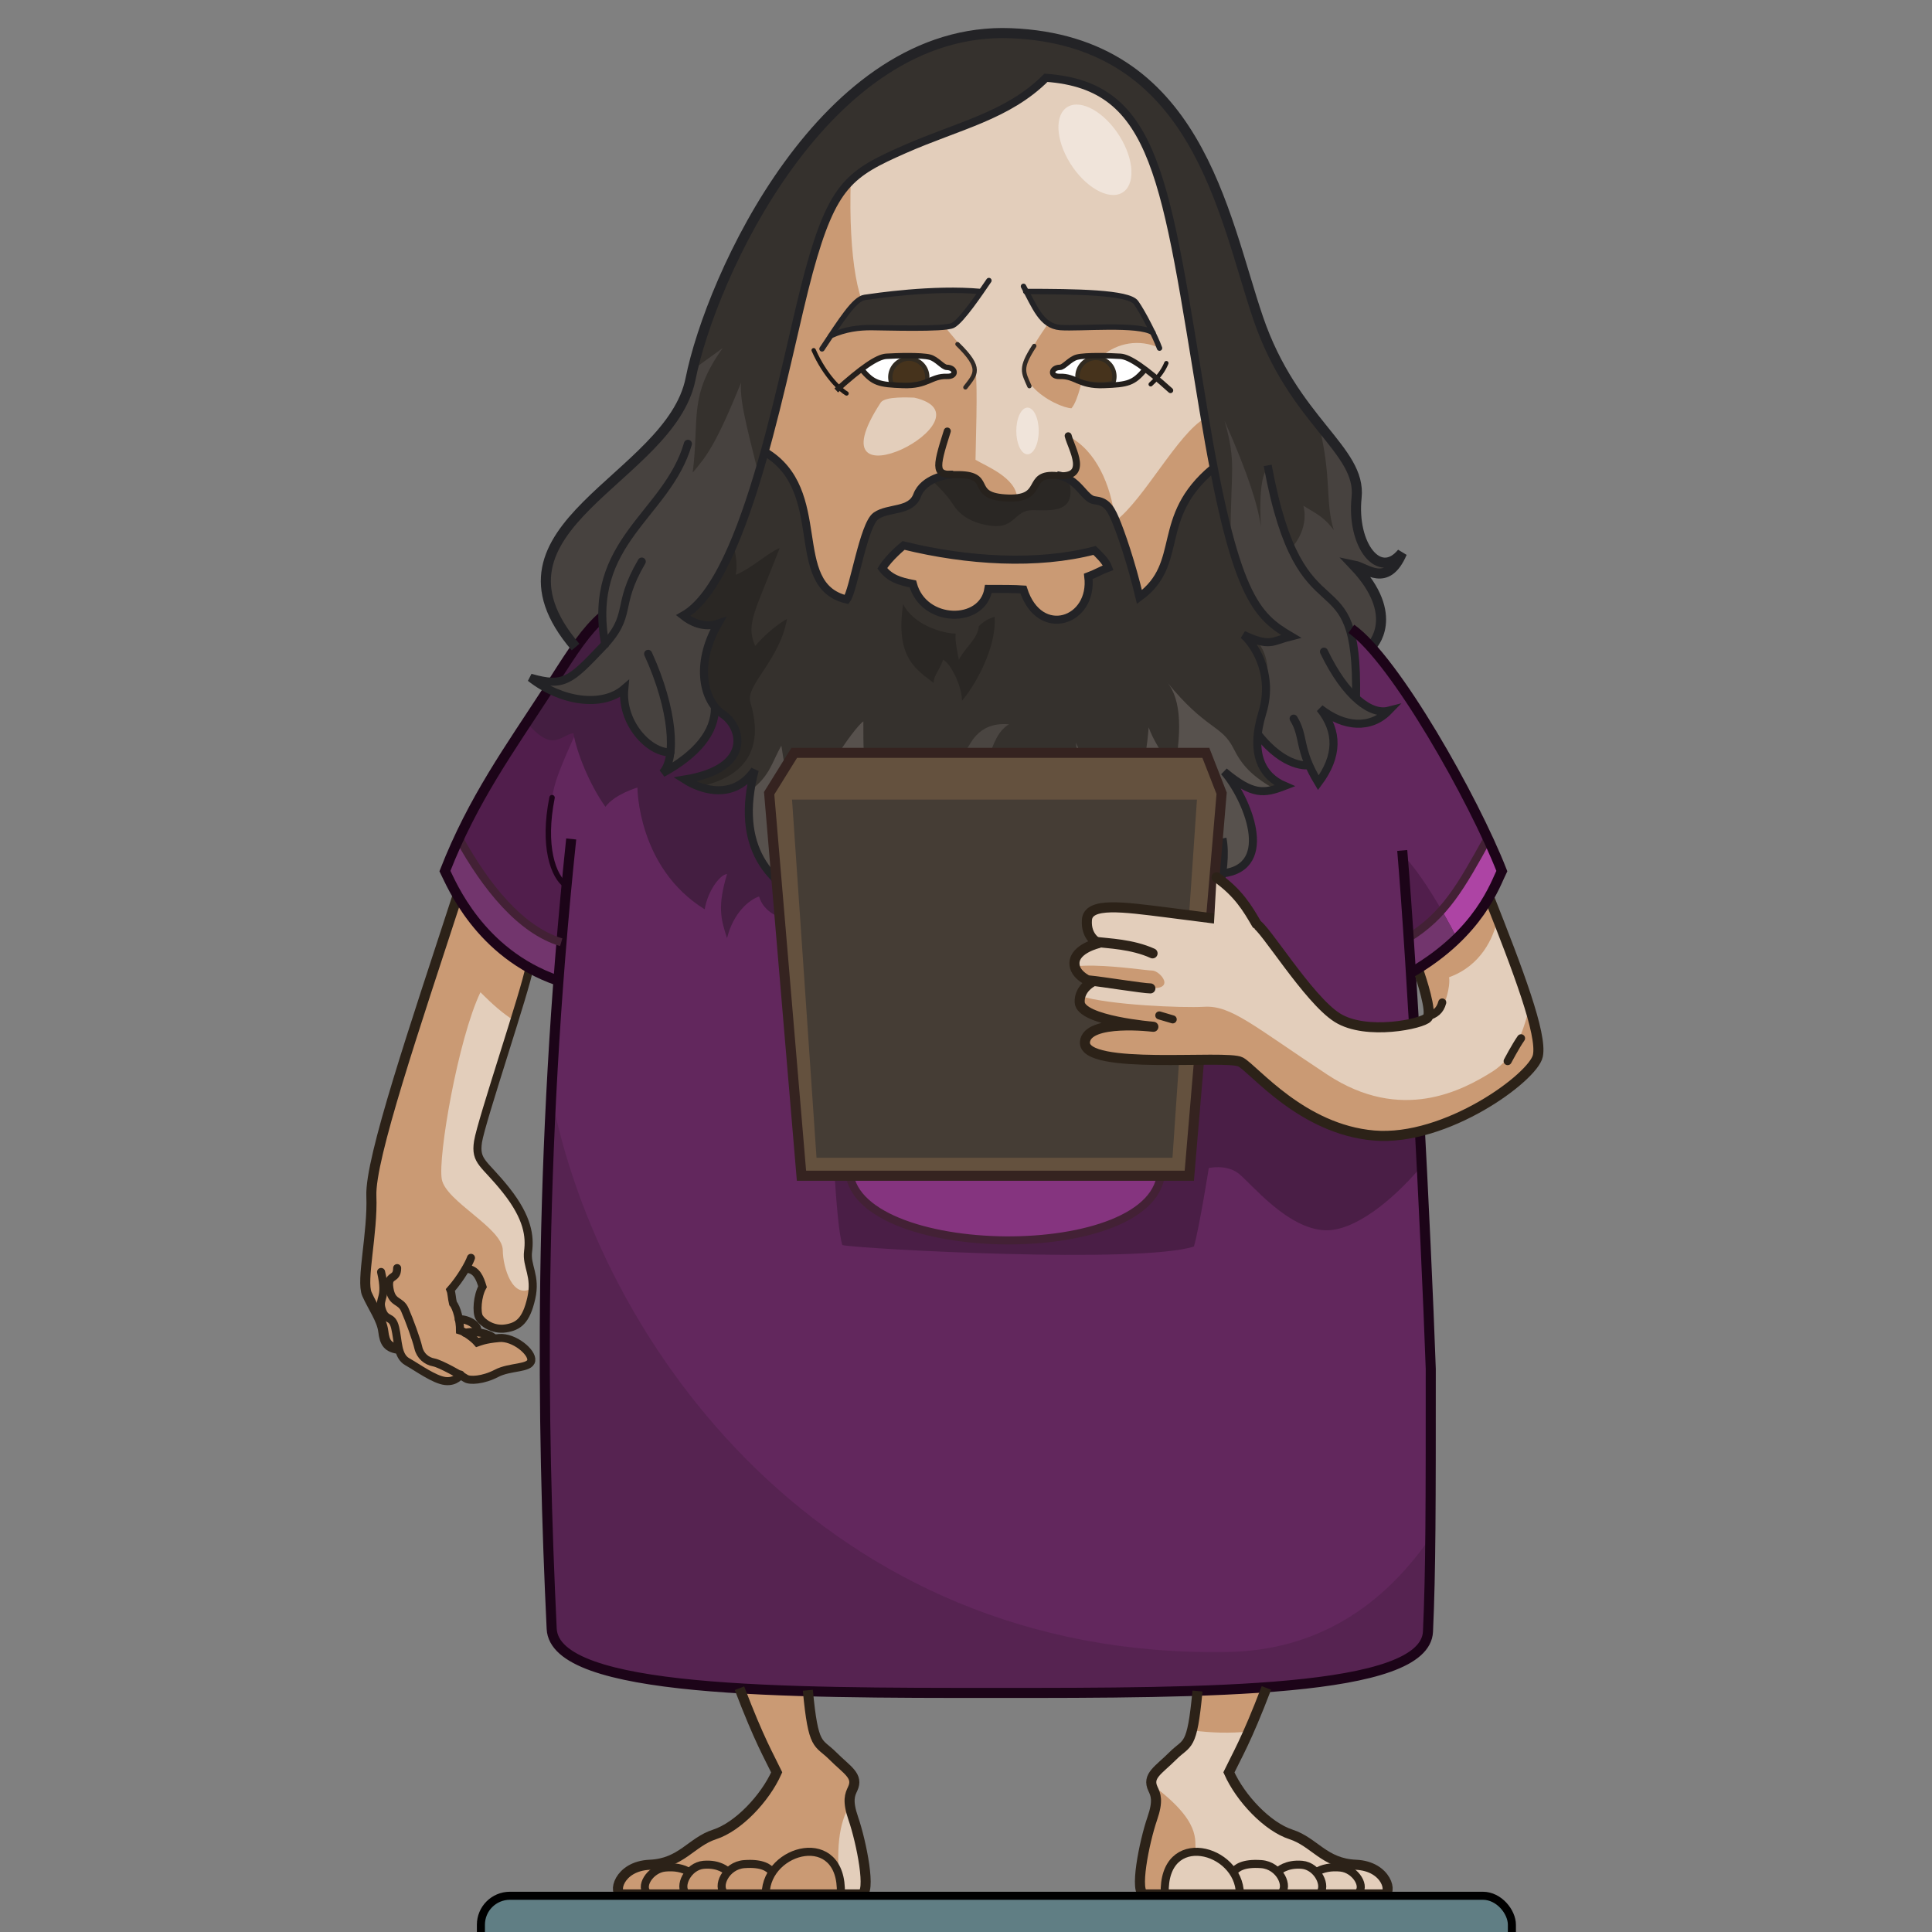 <?xml version="1.0" encoding="UTF-8" standalone="no"?>
<svg
   xmlns:dc="http://purl.org/dc/elements/1.1/"
   xmlns:cc="http://creativecommons.org/ns#"
   xmlns:rdf="http://www.w3.org/1999/02/22-rdf-syntax-ns#"
   xmlns:svg="http://www.w3.org/2000/svg"
   xmlns="http://www.w3.org/2000/svg"
   id="svg2"
   version="1.1"
   style="display:inline"
   viewBox="0 0 96 96"
   width="100%"
   height="100%">
  <rect x="0" y="0" width="96" height="96" fill="#808080" stroke="none"/>
  <defs
     id="defs4" />
  <path
     id="path3387"
     d="m 66.378,30.041 -35.891,0.015 -3.236,4.193 c 0.003,10e-4 0.007,10e-4 0.011,0.003 -0.007,0.011 -0.015,0.021 -0.022,0.034 l 0,-0.022 c -1.916,2.953 -3.732,5.439 -5.131,9.014 1.279,2.183 3.352,4.477 5.59,5.433 -0.417,6.247 -0.592,12.366 -0.589,18.376 7.26e-4,0.128 -8.47e-4,0.257 0,0.385 0.057,4.722 0.165,9.542 0.353,13.772 0.398,0.751 1.035,1.057 1.643,1.388 1.301,0.411 2.705,0.717 3.913,0.895 5.632,0.565 11.554,0.562 16.415,0.56 l 9.615,-0.09 0.011,0 c 1.627,-0.049 3.164,-0.13 4.56,-0.249 2.743,-0.355 4.498,-0.649 5.592,-1.024 0.002,-0.001 0.004,-0.002 0.007,-0.003 0.677,-0.224 1.156,-0.74 1.561,-1.141 0.001,-0.002 0.002,-0.005 0.003,-0.007 4.84e-4,-10e-4 -4.84e-4,-0.002 0,-0.003 0.194,-0.477 0.158,-0.965 0.172,-1.45 0.247,-6.416 0.013,-13.293 -0.338,-19.405 2e-6,-1.066 -0.559,-12.391 -0.559,-12.391 l 0.355,-0.204 c 1.854,-1.201 2.606,-1.902 3.558,-3.59 0.28,-0.497 0.446,-0.894 0.559,-1.141 -0.062,-0.238 -0.131,-0.475 -0.204,-0.71 -1.424,-3.183 -3.033,-6.348 -5.127,-9.15 -0.287,-0.373 -0.582,-0.743 -0.881,-1.115 -0.074,-0.09 -0.147,-0.182 -0.223,-0.272 8.47e-4,-0.001 0.002,-0.002 0.003,-0.003 -0.571,-0.704 -1.161,-1.407 -1.758,-2.109 z"
     style="fill:#62275d;stroke:none" />
  <path
     id="path3400"
     d="m 36.744,83.886 c 0.993,2.604 1.473,3.393 1.850,4.181 -0.582,1.302 -1.919,2.707 -3.084,3.084 -1.165,0.377 -1.645,1.439 -3.221,1.508 -1.576,0.068 -1.850,1.473 -1.370,1.473 0.479,0 11.311,0 11.859,0 0.548,0 0.023,-2.612 -0.377,-3.770 -0.308,-0.891 -0.169,-1.188 -0.034,-1.473 0.308,-0.651 -0.274,-0.925 -0.993,-1.645 -0.719,-0.719 -0.959,-0.342 -1.233,-3.256"
     style="fill:#e3cebb;stroke:none" />
  <path
     id="path3402"
     d="m 62.926,83.873 c -0.993,2.604 -1.486,3.406 -1.863,4.194 0.582,1.302 1.919,2.707 3.084,3.084 1.165,0.377 1.645,1.439 3.221,1.508 1.576,0.068 1.850,1.473 1.370,1.473 -0.479,0 -11.311,0 -11.859,0 -0.548,0 -0.023,-2.612 0.377,-3.770 0.308,-0.891 0.169,-1.188 0.034,-1.473 -0.308,-0.651 0.274,-0.925 0.993,-1.645 0.719,-0.719 0.946,-0.303 1.220,-3.217"
     style="fill:#e3cebb;stroke:none" />
  <path
     id="path4536"
     d="M 58.385 48.432 L 41.32 55.42 C 41.32 55.42 41.521 60.861 41.857 61.869 C 42.932 62.071 56.639 62.811 59.326 61.938 C 59.595 60.997 60.064 58.039 60.064 58.039 C 60.064 58.039 60.938 57.838 61.543 58.309 C 62.148 58.779 63.961 61.064 65.842 61.131 C 67.309 61.183 69.177 59.641 70.506 58.1 C 70.467 57.161 70.444 56.495 70.385 55.209 L 69.066 53.27 L 58.385 48.432 z "
     style="fill:#4a1e46;fill-rule:nonzero;stroke:none;stroke-width:1;stroke-linecap:butt;stroke-linejoin:miter;stroke-opacity:1;color:#000000;clip-rule:nonzero;display:inline;overflow:visible;visibility:visible;opacity:1;isolation:auto;mix-blend-mode:normal;color-interpolation:sRGB;color-interpolation-filters:linearRGB;solid-color:#000000;solid-opacity:1;fill-opacity:1;stroke-miterlimit:4;stroke-dasharray:none;stroke-dashoffset:0;filter-blend-mode:normal;filter-gaussianBlur-deviation:0;color-rendering:auto;image-rendering:auto;shape-rendering:auto;text-rendering:auto;enable-background:accumulate" />
  <path
     id="path3410"
     d="M 30.358,30.223 27.239,34.265 c -1.916,2.953 -3.732,5.439 -5.131,9.014 0.310,0.621 1.710,4.094 5.596,5.441 -0.044,0.666 -0.085,1.329 -0.124,1.992 l 0.060,0.037 0.393,-6.862 c -0.788,-1.025 -0.945,-3.388 -0.393,-5.123 0.552,-1.735 3.467,-7.494 3.467,-7.494 l -0.748,-1.047 z"
     style="fill:#511e4c;stroke:none" />
  <path
     id="path3375"
     d="m 38.265,30.052 -7.778,0.003 -3.248,4.208 c -0.363,0.559 -0.720,1.100 -1.073,1.637 1.306,1.511 1.638,0.662 2.325,0.525 0.159,0.954 0.795,2.549 1.591,3.664 0.477,-0.636 1.591,-0.956 1.591,-0.956 0,-10e-7 -3.5e-5,3.980 3.342,6.05 0.159,-0.954 0.793,-1.750 1.111,-1.750 -0.477,1.591 -0.318,2.224 0,3.180 0.318,-1.273 1.114,-1.909 1.591,-2.068 0.477,1.591 3.023,1.116 3.501,2.230 0.159,-0.636 0.480,-1.754 0.480,-1.754 1e-6,1e-6 -9.68e-4,0.973 0.487,1.905 0,-0.177 0,-1.387 0,-1.387 0.341,-1.833 1.548,-3.348 3.149,-4.439 L 38.265,30.052 Z"
     style="fill:#441e41;stroke:none" />
  <path
     id="path3409"
     d="m 42.191,45.540 c 0,0 0,7.836 0,12.505 0,4.669 15.511,4.884 15.511,0.053 0,-4.830 0,-13.257 0,-13.257 l 0.195,-0.012 c 0,-8.730 -14.379,-6.419 -15.707,0.710 z"
     style="fill:#85347f;stroke:none;fill-opacity:1" />
  <path
     id="path3335"
     d="m 49.805,1.640 c -9.019,0.022 -14.504,12.245 -15.491,17.182 -1.002,5.014 -10.853,7.311 -5.713,13.328 l 0.034,0 c 0.135,-0.250 0.478,-0.633 1.361,-1.489 0,0.381 0.191,0.994 -0.098,1.489 -1.657,1.819 -2.229,1.650 -3.543,1.523 1.502,1.186 3.558,1.500 4.666,0.552 -0.158,1.660 1.184,3.164 2.291,3.164 -0.051,0.273 -0.102,0.748 -0.102,0.748 0,10e-7 1.877,-0.602 2.431,-2.881 0.086,0.090 0.181,0.168 0.279,0.234 0.948,0.632 1.501,2.686 -1.898,3.240 0.869,0.553 2.450,1.029 3.478,-0.472 -1.027,3.874 0.792,5.773 3.006,6.643 0.474,-1.739 1.343,-1.898 1.739,-2.057 -0.632,1.660 -0.157,2.370 0.158,3.081 0.365,-0.940 0.971,-1.948 1.501,-2.616 -0.044,2.455 1.591,2.383 2.609,2.775 1.027,0.395 1.265,0.948 1.818,1.659 0.869,-0.474 1.739,-1.895 1.659,-3.081 0.158,1.660 0.158,2.846 1.107,3.478 0.948,-1.186 2.177,-2.381 3.006,-2.688 0.962,-0.356 1.804,-1.423 2.552,-2.378 -0.016,1.051 -0.174,2.172 -0.022,2.851 0.601,-0.601 1.543,-1.504 1.988,-2.631 l 0.294,-1.183 c 0.503,1.171 1.415,1.819 1.671,2.075 0.052,-0.235 0.102,-0.505 0.143,-0.790 l 0.011,0 c 2.688,-0.316 1.186,-3.794 0.079,-5.059 1.423,1.186 1.978,1.106 3.006,0.710 -0.905,-0.388 -1.493,-1.200 -1.331,-2.609 l 1.126,1.141 1.425,0.449 c 0.111,0.252 0.257,0.535 0.453,0.858 0.960,-1.289 1.002,-2.498 0.132,-3.626 l 0,-0.026 c 1.188,0.913 2.479,0.985 3.361,0.075 -2.146,0.216 -1.561,-1.767 -1.746,-3.206 -0.048,-0.393 -0.151,-0.906 -0.215,-1.346 -10e-7,1e-6 0.654,0.686 1.051,1.346 1.318,-1.179 -0.049,-2.969 -0.805,-4.008 0.626,0.125 1.629,1.127 2.382,-0.627 -1.128,1.378 -2.508,-0.374 -2.257,-2.756 C 67.660,22.335 64.276,20.956 62.521,15.816 60.766,10.676 59.512,2.024 50.235,1.648 50.090,1.642 49.947,1.640 49.804,1.640 Z"
     style="fill:#35312d;stroke:none" />
  <path
     id="path3331"
     d="m 49.684,20.441 -2.567,3.108 -0.827,0.307 c -10e-7,-10e-7 0.694,0.617 1.081,1.232 0.220,0.350 0.739,0.906 1.910,1.041 1.170,0.135 1.121,-0.781 2.021,-0.781 0.900,1e-6 2.343,0.223 1.758,-1.667 C 52.475,21.790 49.684,20.441 49.684,20.441 Z"
     style="fill:#2a2724;stroke:none" />
  <path
     id="path3330"
     d="m 51.972,3.867 c -1.897,1.897 -4.348,2.372 -7.036,3.558 -2.688,1.186 -3.559,1.738 -4.745,6.087 -0.562,2.060 -1.266,5.593 -2.196,8.935 3.295,1.929 1.075,6.630 4.079,7.343 0.341,-0.434 0.835,-3.724 1.455,-4.159 0.620,-0.434 1.739,-0.183 2.049,-1.020 0.310,-0.837 1.486,-1.055 1.765,-1.024 l -0.086,0.037 c 0,0 0.033,0.036 0.034,0.037 0.070,-0.049 0.139,-0.074 0.204,-0.075 1.934,-0.039 0.604,1.024 2.42,1.153 2.126,0.150 0.960,-1.255 2.597,-1.107 l 0.011,-0.015 c 1.054,0.124 1.336,1.178 1.864,1.240 0.527,0.061 0.741,0.278 1.020,0.930 0.279,0.651 0.806,2.173 1.21,3.879 2.295,-1.675 0.713,-3.939 3.660,-6.390 l -0.068,-0.230 0.079,0.098 C 60.132,22.317 59.967,21.408 59.799,20.391 57.901,8.926 57.507,4.262 51.972,3.867 Z"
     style="fill:#e3cebb;fill-rule:nonzero;stroke-width:3.5;marker:none" />
  <path
     id="path3343"
     d="m 53.110,21.688 c 0.582,1.280 0.313,1.883 0.049,2.151 0.566,0.348 0.827,0.969 1.228,1.017 0.519,0.061 0.736,0.274 1.009,0.903 -0.197,-1.639 -0.923,-3.364 -2.287,-4.072 z"
     style="fill:#ca9a74;stroke:none" />
  <path
     id="path3310"
     d="m 42.273,8.991 c -0.847,0.832 -1.416,2.075 -2.083,4.522 -0.562,2.060 -1.266,5.593 -2.196,8.935 3.295,1.929 1.075,6.630 4.079,7.343 0.341,-0.434 0.835,-3.724 1.455,-4.159 0.620,-0.434 1.739,-0.183 2.049,-1.020 0.310,-0.837 1.486,-1.055 1.765,-1.024 l -0.086,0.037 c 0,0 0.033,0.036 0.034,0.037 0.070,-0.049 0.139,-0.074 0.204,-0.075 1.934,-0.039 0.604,1.024 2.42,1.153 0.250,0.017 0.454,0.012 0.623,-0.007 -0.048,-0.996 -1.544,-1.574 -2.064,-1.886 0,-0.487 0.121,-3.776 0,-4.386 -0.121,-0.609 -0.489,-0.975 -1.709,-2.438 -1.219,-1.462 -2.070,-0.366 -3.289,-0.366 -0.829,0 -1.319,-2.940 -1.202,-6.662 z m 3.154,10.767 c 4.194,0.954 -5.313,5.824 -1.662,0.241 0.224,-0.317 1.412,-0.246 1.662,-0.241 z"
     style="fill:#ca9a74;stroke:none" />
  <path
     id="path3351"
     d="m 41.461,16.492 c 0.677,-1.076 0.956,-1.555 1.834,-1.714 0.877,-0.159 4.745,-0.358 5.303,-0.199 -0.398,0.757 -0.917,1.355 -1.196,1.595 -2.312,0.199 -5.263,-0.079 -5.941,0.318 z"
     style="fill:#35312d;fill-rule:nonzero;stroke-width:4;marker:none" />
  <path
     id="path3341"
     d="m 55.152,15.506 c -0.735,0.021 -1.732,0.218 -3.123,0.650 -0.761,1.094 -1.107,1.700 -1.039,2.412 l -0.064,0.060 c 0.032,0.075 0.067,0.148 0.109,0.219 0.023,0.101 0.052,0.204 0.090,0.313 0.057,0.017 0.112,0.028 0.166,0.034 0.618,0.702 1.627,1.092 1.951,1.092 0.352,-0.402 0.605,-1.762 0.605,-1.762 l -0.816,-0.544 c 0.442,-0.249 1.011,-0.415 1.765,-0.321 0.721,-0.601 1.802,-0.844 2.824,-0.363 -0.496,-1.033 -0.850,-1.838 -2.469,-1.792 z"
     style="fill:#ca9a74;stroke:none" />
  <path
     id="path3353"
     d="m 51.031,14.498 c 1.116,1.754 1.116,1.794 2.432,1.754 1.315,-0.039 3.429,0 3.788,0.199 -0.438,-0.797 -0.757,-1.634 -1.355,-1.754 -0.598,-0.119 -4.545,-0.199 -4.864,-0.199 z"
     style="fill:#35312d;fill-rule:nonzero;stroke-width:4;marker:none" />
  <path
     id="path3378"
     d="m 42.851,18.362 c 0.672,0.789 1.519,0.935 2.425,0.789 0.906,-0.146 1.402,-0.467 1.841,-0.467 0.438,0 0.321,-0.379 -0.116,-0.409 -0.438,-0.029 -0.058,-0.613 -2.016,-0.555 -1.958,0.058 -1.139,0.058 -2.133,0.642 z"
     style="fill:#ffffff;stroke:none" />
  <path
     id="path3381"
     d="m 56.880,18.303 c -0.876,0.993 -1.285,0.876 -2.309,0.847 -1.022,-0.029 -1.256,-0.467 -1.899,-0.467 -0.642,0 -0.292,-0.350 0.029,-0.379 0.321,-0.029 0.409,-0.613 1.227,-0.584 0.818,0.029 1.928,-0.263 2.952,0.584 z"
     style="fill:#ffffff;stroke:none" />
  <path
     id="path3404"
     d="m 22.119,43.253 c -0.003,0.009 -0.007,0.017 -0.011,0.026 0.093,0.186 0.289,0.633 0.616,1.198 -1.386,4.982 -3.608,9.789 -4.272,14.951 0.073,1.846 -0.514,4.209 -0.219,4.874 0.295,0.664 0.739,1.254 0.812,1.845 0.072,0.579 0.215,0.803 0.778,0.881 0.069,0.275 0.182,0.505 0.419,0.639 0.510,0.287 1.340,0.892 1.883,0.956 0.489,0.057 0.709,-0.235 0.748,-0.294 0.126,0.073 0.225,0.135 0.272,0.166 0.191,0.127 0.861,0.097 1.531,-0.253 0.669,-0.350 1.656,-0.224 1.720,-0.639 0.063,-0.414 -0.862,-1.179 -1.595,-1.115 -0.088,0.007 -0.170,0.017 -0.245,0.026 -0.209,-0.202 -0.492,-0.257 -0.771,-0.306 l -0.060,-0.052 c 0.032,-0.372 -0.591,-0.629 -0.888,-0.597 l -0.037,-0.015 c -0.063,-0.328 -0.170,-0.637 -0.291,-0.778 -0.063,-0.255 -0.064,-0.509 -0.128,-0.669 0.298,-0.335 0.560,-0.723 0.748,-1.047 0.016,-0.001 0.031,-0.001 0.049,-0.003 0.510,0.031 0.670,0.477 0.797,0.892 -0.255,0.446 -0.318,1.276 -0.158,1.531 0.159,0.255 0.670,0.636 1.308,0.540 0.637,-0.095 1.019,-0.380 1.274,-1.497 0.255,-1.116 -0.254,-1.595 -0.158,-2.329 0.095,-0.733 -7.26e-4,-1.657 -1.085,-3.028 -1.084,-1.371 -1.562,-1.402 -1.402,-2.423 0.154,-0.985 2.232,-7.166 2.518,-8.507 -1.809,-1.168 -2.713,-2.304 -4.151,-4.968 z"
     style="fill:#e3cebb;stroke:none" />
  <path
     id="path3373"
     d="m 45.340,41.101 c -1.600,1.090 -2.808,2.605 -3.149,4.439 0,0 0,1.209 0,1.387 0.301,0.574 0.790,1.136 1.580,1.440 1.114,-1.114 2.229,-2.229 2.866,-1.115 0.318,-0.159 1.111,-2.389 1.111,-2.389 L 45.340,41.101 Z"
     style="fill:#72356d;stroke:none" />
  <path
     id="path2523"
     d="m 57.980,33.879 c 0.754,0.905 0.755,2.565 0.302,4.828 0,-0.754 -0.753,-1.356 -1.206,-2.563 -0.150,1.960 -0.604,3.769 -1.811,5.127 0.150,-0.905 -0.604,-1.659 -1.811,-4.374 0.301,1.357 -0.302,3.924 -1.811,6.639 -0.150,-1.659 -0.451,-2.264 -1.054,-3.622 -0.301,1.659 -0.906,2.563 -1.811,3.921 0,-0.754 -0.449,-1.807 -1.656,-1.958 -1.206,-0.150 -2.415,-2.716 -2.264,-4.677 -0.754,-0.150 -1.207,0.605 -1.811,0.907 -0.150,-0.603 -0.147,-0.907 -0.147,-2.264 -0.452,0.301 -2.718,3.471 -2.567,4.979 -0.603,-0.150 -1.056,-0.756 -1.508,-3.773 -0.459,0.803 -0.569,1.520 -1.527,2.215 -0.485,3.207 1.199,4.850 3.214,5.641 0.474,-1.739 1.343,-1.898 1.739,-2.057 -0.632,1.660 -0.157,2.370 0.158,3.081 0.365,-0.940 0.971,-1.948 1.501,-2.616 -0.044,2.455 1.591,2.383 2.609,2.775 1.027,0.395 1.265,0.948 1.818,1.659 0.869,-0.474 1.739,-1.895 1.659,-3.081 0.158,1.660 0.158,2.846 1.107,3.478 0.948,-1.186 2.177,-2.381 3.006,-2.688 0.962,-0.356 1.804,-1.423 2.552,-2.378 -0.016,1.051 -0.174,2.172 -0.022,2.851 0.601,-0.601 1.543,-1.504 1.988,-2.631 l 0.294,-1.183 c 0.503,1.171 1.415,1.819 1.671,2.075 0.052,-0.235 0.102,-0.505 0.143,-0.790 l 0.011,0 c 2.688,-0.316 1.186,-3.794 0.079,-5.059 1.183,0.986 1.767,1.095 2.522,0.877 -1.171,-0.673 -1.645,-1.211 -2.049,-2.019 -0.603,-1.206 -1.358,-0.906 -3.319,-3.319 z"
     style="fill:#57514d;stroke:none" />
  <path
     id="path3298"
     d="m 48.024,37.199 c -0.452,0.905 -0.603,1.055 0.301,2.413 0.754,-0.905 0.754,-3.016 1.810,-3.620 -1.659,-0.150 -1.960,1.206 -2.111,1.206 z"
     style="fill:#4a4541;stroke:none" />
  <path
     id="path3300"
     d="m 60.847,20.909 c 0.603,2.111 0.302,2.413 0.302,5.732 1.055,4.374 2.866,4.824 2.866,4.824 0,0 -0.906,0.603 -1.811,0.151 1.508,1.206 0.452,3.772 0.151,4.828 -0.048,0.168 0.003,0.376 0.124,0.605 -0.009,-0.189 -0.002,-0.390 0.022,-0.608 l 1.126,1.141 1.425,0.449 c 0.111,0.252 0.257,0.535 0.453,0.858 0.960,-1.289 1.002,-2.498 0.132,-3.626 l 0,-0.026 c 1.188,0.913 2.479,0.985 3.361,0.075 -2.146,0.216 -1.561,-1.767 -1.746,-3.206 -0.048,-0.393 -0.151,-0.517 -0.215,-0.956 -10e-7,10e-7 0.654,0.297 1.051,0.956 1.318,-1.179 -0.049,-2.969 -0.805,-4.008 0.626,0.125 1.629,1.127 2.382,-0.627 -1.128,1.378 -2.508,-0.374 -2.257,-2.756 0.132,-1.261 -0.758,-2.245 -1.883,-3.652 0.673,2.713 0.304,3.831 0.748,5.274 -0.452,-0.603 -0.754,-0.753 -1.508,-1.206 0.301,1.206 -0.601,2.109 -0.601,2.109 l -1.21,-3.921 c 0,0 -0.449,0.301 -0.298,2.866 C 62.507,25.132 62.053,23.625 60.847,20.909 Z"
     style="fill:#47423f;stroke:none" />
  <path
     id="path3305"
     d="m 35.909,17.298 c -0.495,0.353 -0.997,0.716 -1.497,1.081 -0.035,0.152 -0.070,0.301 -0.098,0.442 -1.002,5.014 -10.853,7.311 -5.713,13.328 l 0.034,0 c 0.135,-0.250 0.478,-0.633 1.361,-1.489 0,0.381 0.191,0.994 -0.098,1.489 -1.657,1.819 -2.229,1.650 -3.543,1.523 1.502,1.186 3.558,1.500 4.666,0.552 -0.158,1.660 1.184,3.164 2.291,3.164 -0.051,0.273 -0.102,0.748 -0.102,0.748 0,10e-7 1.646,-0.573 2.353,-2.865 -0.599,-1.327 -0.737,-2.083 -0.057,-4.236 -1.150,0.043 -1.656,-0.463 -1.656,-0.463 0,10e-7 1.945,-0.229 3.890,-6.753 -0.343,-1.602 -1.029,-3.775 -0.915,-4.805 -1.258,3.089 -1.718,3.664 -2.404,4.465 0.343,-2.746 -0.226,-3.778 1.489,-6.182 z"
     style="fill:#47423f;stroke:none" />
  <path
     id="path3318"
     d="m 38.745,27.232 c -0.607,0.243 -1.338,0.970 -2.189,1.334 0.084,-0.381 0.034,-0.836 -0.064,-1.319 -1.450,3.186 -2.643,3.327 -2.643,3.327 0,0 0.506,0.508 1.656,0.465 -0.594,1.883 -0.566,2.695 -0.147,3.758 L 35.622,35.324 c 0.005,-0.021 0.013,-0.042 0.018,-0.064 0.086,0.090 0.181,0.168 0.279,0.234 0.948,0.632 1.501,2.686 -1.898,3.240 0.204,0.130 0.451,0.254 0.718,0.351 3.572,-0.729 2.751,-3.473 2.544,-4.197 -0.243,-0.850 1.457,-2.066 1.822,-4.132 0,0 -0.729,0.366 -1.580,1.338 -0.486,-1.094 0.001,-1.701 1.217,-4.862 z"
     style="fill:#2a2724;stroke:none" />
  <path
     id="path3334"
     d="m 44.878,30.020 c 0.522,1.044 1.984,1.462 2.611,1.462 -0.052,0.365 0.104,0.992 0.156,1.305 0.313,-0.626 0.940,-1.044 0.992,-1.671 0.261,-0.261 0.470,-0.365 0.783,-0.470 0.104,1.253 -0.679,3.029 -1.619,4.178 0,-0.783 -0.626,-1.932 -0.940,-2.037 -0.208,0.574 -0.470,0.783 -0.470,1.149 -0.783,-0.626 -1.932,-1.201 -1.514,-3.917 z"
     style="fill:#2a2724;stroke:none" />
  <ellipse
     transform="matrix(0.945,-0.326,0.483,0.875,0,0)"
     id="path3359"
     style="fill:#f0e4da;fill-rule:nonzero;stroke-width:3;marker:none"
     cx="44.712"
     cy="25.164"
     rx="1.428"
     ry="2.512" />
  <ellipse
     id="path3361"
     style="fill:#f0e4da;fill-rule:nonzero;stroke-width:3;marker:none"
     cx="51.056"
     cy="21.414"
     rx="0.557"
     ry="1.160" />
  <path
     id="path3363"
     d="m 59.867,20.785 c -1.347,0.772 -3.007,4.001 -4.420,5.089 0.286,0.689 0.784,2.152 1.172,3.792 2.295,-1.675 0.713,-3.939 3.660,-6.390 l -0.068,-0.230 0.079,0.098 c -0.137,-0.714 -0.278,-1.505 -0.423,-2.359 z"
     style="fill:#ca9a74;stroke:none" />
  <path
     id="path3388"
     d="m 27.390,54.389 c -0.406,9.091 -0.333,17.918 0.022,26.544 0.152,3.197 11.509,3.187 22.048,3.187 10.539,10e-7 21.357,0.003 21.496,-3.047 0.041,-0.925 0.070,-2.612 0.090,-4.639 -2.363,3.408 -5.631,5.570 -10.031,5.652 C 40.975,82.460 29.734,66.683 27.390,54.389 Z"
     style="fill:#562351;stroke:none" />
  <path
     id="path3396"
     d="m 22.784,41.673 -0.709,1.637 c 0,0 1.228,2.620 2.811,3.794 1.583,1.173 2.838,1.610 2.838,1.610 l 0.163,-1.938 c 0,0 -1.364,-0.191 -3.057,-2.156 -1.692,-1.965 -2.019,-2.975 -2.047,-2.948 z"
     style="fill:#72356d;stroke:none" />
  <path
     id="path3417"
     d="m 22.119,43.253 c -0.003,0.009 -0.007,0.017 -0.011,0.026 0.093,0.186 0.289,0.633 0.616,1.198 -1.386,4.982 -3.608,9.789 -4.272,14.951 0.073,1.846 -0.514,4.209 -0.219,4.874 0.295,0.664 0.739,1.254 0.812,1.845 0.072,0.579 0.215,0.803 0.778,0.881 0.069,0.275 0.182,0.505 0.419,0.639 0.510,0.287 1.340,0.892 1.883,0.956 0.489,0.057 0.709,-0.235 0.748,-0.294 0.126,0.073 0.225,0.135 0.272,0.166 0.191,0.127 0.861,0.097 1.531,-0.253 0.669,-0.350 1.656,-0.224 1.720,-0.639 0.063,-0.414 -0.862,-1.179 -1.595,-1.115 -0.088,0.007 -0.170,0.017 -0.245,0.026 -0.209,-0.202 -0.492,-0.257 -0.771,-0.306 l -0.060,-0.052 c 0.032,-0.372 -0.591,-0.629 -0.888,-0.597 l -0.037,-0.015 c -0.063,-0.328 -0.170,-0.637 -0.291,-0.778 -0.063,-0.255 -0.064,-0.509 -0.128,-0.669 0.298,-0.335 0.560,-0.723 0.748,-1.047 0.016,-0.001 0.031,-0.001 0.049,-0.003 0.510,0.031 0.670,0.477 0.797,0.892 -0.255,0.446 -0.318,1.276 -0.158,1.531 0.159,0.255 0.670,0.636 1.308,0.540 0.637,-0.095 1.019,-0.380 1.274,-1.497 0.044,-0.195 0.066,-0.371 0.071,-0.533 -0.991,0.670 -1.486,-1.028 -1.486,-1.849 0,-1.110 -2.830,-2.424 -3.032,-3.535 -0.201,-1.110 0.809,-6.967 1.920,-9.290 0.616,0.616 1.117,1.056 1.678,1.410 0.340,-1.103 0.626,-2.059 0.718,-2.491 -1.809,-1.168 -2.713,-2.304 -4.151,-4.968 z"
     style="fill:#ca9a74;stroke:none" />
  <path
     id="path3431"
     d="m 36.745,83.886 c 0.993,2.604 1.471,3.393 1.849,4.182 -0.582,1.302 -1.916,2.708 -3.081,3.085 -1.165,0.376 -1.648,1.440 -3.225,1.508 -1.576,0.068 -1.848,1.470 -1.368,1.470 0.439,10e-7 8.905,0 10.859,0 -0.281,-2.231 -0.083,-3.589 0.453,-4.424 -0.056,-0.410 0.037,-0.620 0.132,-0.820 0.308,-0.651 -0.270,-0.925 -0.990,-1.644 -0.719,-0.719 -0.962,-0.342 -1.236,-3.255 l -3.391,-0.102 z"
     style="fill:#ca9a74;stroke:none" />
  <path
     id="path3436"
     d="m 62.926,83.875 -3.418,0.151 c -0.090,0.961 -0.176,1.558 -0.276,1.954 0.957,0.130 1.898,0.150 2.809,0.060 0.244,-0.550 0.530,-1.239 0.884,-2.166 z"
     style="fill:#ca9a74;stroke:none" />
  <path
     id="path3438"
     d="m 57.217,88.669 c 0.012,0.069 0.038,0.140 0.075,0.219 0.135,0.285 0.274,0.583 -0.034,1.474 -0.400,1.157 -0.926,3.769 -0.378,3.769 0.049,0 0.868,0 1.070,0 0.072,-1.201 0.389,-1.990 1.467,-2.170 -0.082,-0.491 0.339,-1.425 -2.200,-3.293 z"
     style="fill:#ca9a74;stroke:none" />
  <path
     id="path3484"
     d="m 70.069,48.298 c 3.548,-2.178 4.019,-3.750 4.558,-5.075 -0.359,-0.628 -0.583,-1.280 -0.696,-1.504 -2.043,3.503 -2.605,4.244 -3.974,4.873 0.089,0.696 0.157,1.706 0.112,1.706 z"
     style="fill:#ad44a4;stroke:none" />
  <path
     id="path3488"
     d="m 69.551,42.326 c 0.451,1.436 0.491,6.734 0.491,6.734 0,0 0.049,-0.010 0.086,-0.018 -0.003,-0.077 -0.034,-0.699 -0.034,-0.699 l 0.355,-0.204 c 0,0 0.203,0.669 0.234,0.771 0.917,-0.230 2.477,-0.692 2.272,-1.160 -0.287,-0.656 -2.051,-4.190 -3.406,-5.422 z"
     style="fill:#511e4c;stroke:none" />
  <path
     id="path3486"
     d="m 71.661,45.268 c -0.547,0.669 -1.021,1.006 -1.682,1.312 0.003,0.099 0.007,0.194 0.011,0.291 0.072,0.659 0.118,1.425 0.079,1.425 0.992,-0.609 1.741,-1.171 2.321,-1.694 -0.208,-0.401 -0.452,-0.854 -0.729,-1.334 z"
     style="fill:#72356d;stroke:none" />
  <path
     id="path3559"
     d="m 73.908,41.684 c -1.315,2.378 -2.119,3.816 -3.940,4.932"
     style="fill:none;stroke:#432135;stroke-width:0.4;stroke-linecap:butt;marker:none" />
  <path
     style="display:inline;fill:none;stroke:#1c0418;stroke-width:0.5;stroke-linecap:butt;marker:none"
     d="m 28.383,41.688 c -1.663,15.808 -1.448,29.239 -0.97,39.244 0.152,3.197 11.509,3.189 22.049,3.189 10.539,0 21.355,0 21.494,-3.05 0.138,-3.05 0.138,-6.249 0.138,-13.044 -0.244,-6.935 -0.934,-20.111 -1.417,-25.768"
     id="path3555" />
  <path
     id="path2526"
     d="m 42.191,45.540 c 0,0 0,7.836 0,12.505 0,4.669 15.511,4.884 15.511,0.053 0,-4.830 0,-13.257 0,-13.257"
     style="fill:none;stroke:#432135;stroke-width:0.4;stroke-linecap:butt;stroke-opacity:1" />
  <path
     id="path2522"
     d="m 22.826,41.684 c 1.315,2.378 3.036,4.528 5.060,5.136"
     style="fill:none;stroke:#432135;stroke-width:0.4;stroke-linecap:butt;marker:none" />
  <path
     id="path2528"
     d="m 36.744,83.886 c 0.993,2.604 1.473,3.393 1.850,4.181 -0.582,1.302 -1.919,2.707 -3.084,3.084 -1.165,0.377 -1.645,1.439 -3.221,1.508 -1.576,0.068 -1.850,1.473 -1.370,1.473 0.479,0 11.311,0 11.859,0 0.548,0 0.023,-2.612 -0.377,-3.770 -0.308,-0.891 -0.169,-1.188 -0.034,-1.473 0.308,-0.651 -0.274,-0.925 -0.993,-1.645 -0.719,-0.719 -0.959,-0.342 -1.233,-3.256"
     style="fill:none;stroke:#2c2218;stroke-width:0.5;stroke-linecap:butt;stroke-opacity:1" />
  <path
     id="path2538"
     d="m 62.926,83.873 c -0.993,2.604 -1.486,3.406 -1.863,4.194 0.582,1.302 1.919,2.707 3.084,3.084 1.165,0.377 1.645,1.439 3.221,1.508 1.576,0.068 1.850,1.473 1.370,1.473 -0.479,0 -11.311,0 -11.859,0 -0.548,0 -0.023,-2.612 0.377,-3.770 0.308,-0.891 0.169,-1.188 0.034,-1.473 -0.308,-0.651 0.274,-0.925 0.993,-1.645 0.719,-0.719 0.946,-0.303 1.220,-3.217"
     style="fill:none;stroke:#2c2218;stroke-width:0.5;stroke-linecap:butt;stroke-opacity:1" />
  <path
     id="path2548"
     d="m 22.736,44.508 c -2.141,6.573 -4.357,13.072 -4.283,14.919 0.073,1.846 -0.516,4.209 -0.221,4.874 0.295,0.664 0.738,1.255 0.812,1.846 0.073,0.590 0.221,0.812 0.812,0.886"
     style="fill:none;stroke:#2c2218;stroke-width:0.5;stroke-linecap:butt;marker:none" />
  <path
     id="path2554"
     d="m 23.179,63.043 c 0.510,0.031 0.669,0.478 0.797,0.893 -0.255,0.446 -0.318,1.275 -0.159,1.531 0.159,0.255 0.669,0.637 1.307,0.542 0.637,-0.095 1.020,-0.382 1.275,-1.499 0.255,-1.116 -0.255,-1.594 -0.159,-2.328 0.095,-0.733 0,-1.658 -1.084,-3.030 -1.084,-1.371 -1.562,-1.403 -1.403,-2.424 0.159,-1.020 2.392,-7.623 2.551,-8.644"
     style="fill:none;stroke:#2c2218;stroke-width:0.4;stroke-linecap:butt;marker:none" />
  <path
     id="path2530"
     d="m 38.047,94.100 c 0.034,-2.262 3.838,-3.256 3.735,0"
     style="fill:none;stroke:#2c2218;stroke-width:0.4;stroke-linecap:butt;stroke-opacity:1" />
  <path
     id="path2532"
     d="m 36.025,94.100 c -0.445,-0.342 0.034,-1.405 0.959,-1.473 0.925,-0.068 1.233,0.205 1.370,0.377"
     style="fill:none;stroke:#2c2218;stroke-width:0.4;stroke-linecap:butt;stroke-opacity:1" />
  <path
     id="path2534"
     d="m 34.105,94.100 c -0.411,-0.342 0.068,-1.370 0.856,-1.439 0.788,-0.068 1.165,0.308 1.165,0.308"
     style="fill:none;stroke:#2c2218;stroke-width:0.4;stroke-linecap:butt;stroke-opacity:1" />
  <path
     id="path2536"
     d="m 32.220,94.100 c -0.479,-0.308 0.069,-1.226 0.822,-1.302 0.470,-0.047 0.906,0.029 1.214,0.234"
     style="fill:none;stroke:#2c2218;stroke-width:0.4;stroke-linecap:butt;stroke-opacity:1" />
  <path
     id="path2540"
     d="m 61.610,94.100 c -0.034,-2.262 -3.838,-3.256 -3.735,0"
     style="fill:none;stroke:#2c2218;stroke-width:0.4;stroke-linecap:butt;stroke-opacity:1" />
  <path
     id="path2542"
     d="m 63.632,94.100 c 0.445,-0.342 -0.034,-1.405 -0.959,-1.473 -0.925,-0.068 -1.233,0.205 -1.370,0.377"
     style="fill:none;stroke:#2c2218;stroke-width:0.4;stroke-linecap:butt;stroke-opacity:1" />
  <path
     id="path2544"
     d="m 65.552,94.100 c 0.411,-0.342 -0.068,-1.370 -0.856,-1.439 -0.788,-0.068 -1.165,0.308 -1.165,0.308"
     style="fill:none;stroke:#2c2218;stroke-width:0.4;stroke-linecap:butt;stroke-opacity:1" />
  <path
     id="path2546"
     d="m 67.437,94.100 c 0.479,-0.308 -0.069,-1.226 -0.822,-1.302 -0.470,-0.047 -0.906,0.029 -1.214,0.234"
     style="fill:none;stroke:#2c2218;stroke-width:0.4;stroke-linecap:butt;stroke-opacity:1" />
  <path
     id="path2486"
     d="m 27.704,48.720 c -3.885,-1.346 -5.284,-4.818 -5.595,-5.439 1.398,-3.574 3.212,-6.061 5.128,-9.014"
     style="fill:none;stroke:#1c0418;stroke-width:0.5;stroke-linecap:butt;marker:none" />
  <path
     id="path2488"
     d="m 27.498,33.871 c 1.020,-1.607 1.628,-2.520 2.434,-3.232"
     style="fill:none;stroke:#1c0418;stroke-width:0.5;stroke-linecap:butt;marker:none" />
  <path
     id="path2442"
     d="m 28.599,32.153 c -5.139,-6.017 4.712,-8.314 5.715,-13.329 1.002,-5.014 6.644,-17.550 15.921,-17.174 9.276,0.376 10.530,9.026 12.285,14.166 1.754,5.139 5.139,6.518 4.889,8.900 -0.250,2.381 1.128,4.136 2.256,2.757 -0.752,1.754 -1.754,0.752 -2.381,0.626 2.381,2.507 0.863,4.010 0.863,4.010"
     style="fill:none;stroke:#232326;stroke-width:0.5;stroke-linecap:butt;stroke-opacity:1" />
  <path
     id="path2462"
     d="m 62.991,23.126 c 1.677,9.113 4.528,4.137 4.389,11.573"
     style="fill:none;stroke:#232326;stroke-width:0.4;stroke-linecap:butt;marker:none" />
  <path
     id="path2464"
     d="m 65.787,32.380 c 1.090,2.264 2.348,3.158 3.214,2.935 -0.894,0.922 -2.208,0.838 -3.410,-0.111 0.922,1.146 0.894,2.376 -0.083,3.690 -1.034,-1.705 -0.670,-2.292 -1.229,-3.186"
     style="fill:none;stroke:#232326;stroke-width:0.4;stroke-linecap:round;marker:none" />
  <path
     id="path2466"
     d="m 62.488,36.461 c 1.369,1.761 2.543,1.565 2.543,1.565"
     style="fill:none;stroke:#232326;stroke-width:0.4;stroke-linecap:butt;marker:none" />
  <path
     id="path2468"
     d="m 60.749,43.401 c 2.688,-0.316 1.186,-3.795 0.079,-5.060 1.423,1.186 1.976,1.106 3.004,0.711 -1.106,-0.474 -1.739,-1.581 -1.106,-3.637 0.632,-2.055 -0.553,-3.558 -0.948,-3.874 1.344,0.632 1.423,0.316 2.372,0.079 C 62.410,30.591 61.337,29.671 59.801,20.391 57.903,8.926 57.508,4.261 51.973,3.865 50.075,5.763 47.624,6.238 44.935,7.424 42.247,8.610 41.377,9.163 40.191,13.512 39.005,17.861 37.187,28.773 33.945,30.591 c 0.395,0.316 1.027,0.632 1.739,0.395 -1.186,2.055 -0.711,3.874 0.237,4.507 0.948,0.632 1.502,2.688 -1.897,3.241 0.869,0.553 2.451,1.027 3.479,-0.474 -1.027,3.874 0.790,5.772 3.004,6.641 0.474,-1.739 1.344,-1.897 1.739,-2.055 -0.632,1.660 -0.158,2.372 0.158,3.083 0.553,-1.423 1.660,-3.004 2.213,-3.320"
     style="fill:none;stroke:#232326;stroke-width:0.4;stroke-linecap:butt;marker:none" />
  <path
     id="path2470"
     d="m 43.907,43.243 c -0.079,2.530 1.581,2.451 2.609,2.846 1.027,0.395 1.265,0.948 1.818,1.660 0.869,-0.474 1.739,-1.897 1.660,-3.083 0.158,1.660 0.158,2.846 1.106,3.479 0.948,-1.186 2.134,-2.530 3.004,-2.688 0.869,-0.158 2.451,-1.976 2.688,-2.925 -0.237,1.423 -0.474,2.372 -0.158,3.399 0.869,-0.869 2.451,-2.372 2.213,-4.269 0.395,1.818 1.265,2.055 1.739,2.530 0.158,-0.711 0.316,-1.739 0.158,-2.530"
     style="fill:none;stroke:#232326;stroke-width:0.4;stroke-linecap:butt;marker:none" />
  <path
     id="path2472"
     d="m 34.182,22.052 c -1.027,3.558 -5.060,4.823 -4.111,9.962"
     style="fill:none;stroke:#232326;stroke-width:0.4;stroke-linecap:round;marker:none" />
  <path
     id="path2474"
     d="m 31.889,27.903 c -1.344,2.292 -0.395,2.609 -1.976,4.269 -1.581,1.660 -1.897,1.976 -3.558,1.502 1.502,1.186 3.558,1.502 4.665,0.553 -0.158,1.660 1.186,3.162 2.292,3.162"
     style="fill:none;stroke:#232326;stroke-width:0.4;stroke-linecap:round;marker:none" />
  <path
     id="path2476"
     d="m 32.205,32.489 c 1.265,2.767 1.423,5.218 0.711,5.930 1.739,-0.948 2.609,-2.055 2.609,-3.241"
     style="fill:none;stroke:#232326;stroke-width:0.4;stroke-linecap:round;marker:none" />
  <path
     id="path2480"
     d="m 37.976,22.438 c 3.319,1.923 1.085,6.638 4.094,7.352 0.341,-0.434 0.837,-3.722 1.457,-4.156 0.620,-0.434 1.737,-0.186 2.047,-1.023 0.310,-0.837 1.489,-1.054 1.768,-1.023"
     style="fill:none;stroke:#232326;stroke-width:0.4;stroke-linecap:butt;marker:none" />
  <path
     id="path2482"
     d="m 52.525,23.617 c 1.054,0.124 1.333,1.178 1.861,1.240 0.527,0.061 0.744,0.279 1.023,0.930 0.279,0.651 0.806,2.171 1.209,3.877 2.295,-1.675 0.713,-3.939 3.660,-6.390"
     style="fill:none;stroke:#232326;stroke-width:0.4;stroke-linecap:butt;marker:none" />
  <path
     id="path2484"
     d="m 44.898,27.103 c 3.174,0.782 6.653,0.989 9.492,0.248 0.186,0.186 0.554,0.515 0.678,0.856 -0.341,0.124 -0.651,0.31 -0.992,0.434 0.279,2.233 -2.419,3.164 -3.226,0.651 -0.403,-0.03 -1.116,-0.03 -1.737,-0.03 -0.279,1.768 -3.226,1.737 -3.753,-0.248 -0.651,-0.124 -1.147,-0.279 -1.52,-0.775 0.341,-0.558 1.058,-1.136 1.058,-1.136 z"
     style="fill:#ca9a74;fill-opacity:1;stroke:#232326;stroke-width:0.4;stroke-linecap:butt;marker:none" />
  <path
     id="path2490"
     d="m 40.845,17.335 c 0.949,-1.425 1.607,-2.484 2.119,-2.557 0.511,-0.072 3.398,-0.511 5.773,-0.292"
     style="fill:none;stroke:#232326;stroke-width:0.269;stroke-linecap:round;marker:none" />
  <path
     id="path2492"
     d="m 41.284,16.678 c 0.730,-0.328 1.388,-0.401 2.009,-0.401 0.621,0 3.617,0.109 4.055,-0.109 0.438,-0.219 1.388,-1.644 1.790,-2.228"
     style="fill:none;stroke:#232326;stroke-width:0.269;stroke-linecap:round;marker:none" />
  <path
     id="path2494"
     d="m 50.857,14.229 c 0.548,0.986 0.876,1.973 1.826,2.046 0.949,0.072 3.909,-0.219 4.603,0.255"
     style="fill:none;stroke:#232326;stroke-width:0.269;stroke-linecap:round;marker:none" />
  <path
     id="path2496"
     d="m 50.967,14.485 c 2.484,0 5.115,0.036 5.480,0.548 0.365,0.511 0.986,1.753 1.169,2.265"
     style="fill:none;stroke:#232326;stroke-width:0.269;stroke-linecap:round;marker:none" />
  <path
     id="path2498"
     d="m 47.577,17.099 c 1.241,1.211 0.908,1.483 0.393,2.149"
     style="fill:none;stroke:#302a26;stroke-width:0.215;stroke-linecap:round;stroke-opacity:1" />
  <path
     id="path2500"
     d="m 51.392,17.190 c -0.726,1.120 -0.544,1.301 -0.242,1.998"
     style="fill:none;stroke:#302a26;stroke-width:0.215;stroke-linecap:round;stroke-opacity:1" />
  <path
     id="path2502"
     d="m 40.431,17.402 c 0.575,1.301 1.362,1.998 1.634,2.149"
     style="fill:none;stroke:#1c1816;stroke-width:0.215;stroke-linecap:round;stroke-opacity:1" />
  <path
     id="path2508"
     d="m 57.177,19.095 c 0.483,-0.441 0.673,-0.799 0.778,-1.051"
     style="fill:none;stroke:#1c1816;stroke-width:0.215;stroke-linecap:round;stroke-opacity:1" />
  <path
     id="path2524"
     d="m 27.431,39.634 c -0.480,2.403 0.050,3.921 0.708,4.377"
     style="fill:none;stroke:#1c0418;stroke-width:0.269;stroke-linecap:round;marker:none" />
  <path
     id="path2550"
     d="m 18.936,63.203 c 0.318,1.371 -0.145,1.270 0.031,1.849 0.197,0.646 0.510,0.255 0.669,0.924 0.159,0.669 0.095,1.403 0.605,1.690 0.510,0.287 1.339,0.893 1.881,0.956 0.542,0.063 0.765,-0.318 0.765,-0.318"
     style="fill:none;stroke:#2c2218;stroke-width:0.4;stroke-linecap:round;marker:none" />
  <path
     id="path2552"
     d="m 19.734,63.011 c 0,0.637 -0.510,0.255 -0.382,1.020 0.127,0.765 0.542,0.542 0.765,1.052 0.223,0.510 0.574,1.467 0.669,1.881 0.095,0.414 0.414,0.669 0.765,0.733 0.350,0.063 1.403,0.669 1.594,0.797 0.191,0.127 0.861,0.095 1.531,-0.255 0.669,-0.350 1.658,-0.223 1.722,-0.637 0.063,-0.414 -0.861,-1.180 -1.594,-1.116 -0.733,0.063 -0.988,0.191 -1.084,0.223 -0.191,-0.223 -0.637,-0.542 -0.861,-0.605 0,-0.478 -0.159,-1.116 -0.350,-1.339 -0.063,-0.255 -0.063,-0.510 -0.127,-0.669 0.510,-0.574 0.924,-1.307 1.020,-1.594"
     style="fill:none;stroke:#2c2218;stroke-width:0.4;stroke-linecap:round;marker:none" />
  <path
     id="path2556"
     d="m 23.115,66.233 c 0.414,-0.127 1.243,0.031 1.403,0.255"
     style="fill:none;stroke:#2c2218;stroke-width:0.4;stroke-linecap:round;marker:none" />
  <path
     id="path2558"
     d="m 22.796,65.563 c 0.287,-0.063 1.020,0.223 0.924,0.637"
     style="fill:none;stroke:#2c2218;stroke-width:0.4;stroke-linecap:round;marker:none" />
  <path
     id="path2478"
     d="m 47.070,21.419 c -0.632,1.976 -0.607,2.186 0.423,2.165 1.934,-0.039 0.607,1.026 2.423,1.154 2.133,0.151 0.948,-1.265 2.609,-1.106 1.660,0.158 0.711,-1.344 0.553,-1.976"
     style="fill:none;stroke:#27221d;stroke-width:0.35;stroke-linecap:round;stroke-opacity:1;stroke-miterlimit:4;stroke-dasharray:none" />
  <rect
     ry="1.439"
     rx="1.439"
     y="94.2"
     x="23.896"
     height="17.184"
     width="51.229"
     id="rect3098"
     style="fill:#607e84;stroke:#000000;stroke-width:0.400;stroke-linecap:round;stroke-linejoin:round;marker:none" />
  <g
     id="g4248">
    <path
       style="color:#000000;clip-rule:nonzero;display:inline;overflow:visible;visibility:visible;opacity:1;isolation:auto;mix-blend-mode:normal;color-interpolation:sRGB;color-interpolation-filters:linearRGB;solid-color:#000000;solid-opacity:1;fill:#64513e;fill-opacity:1;fill-rule:nonzero;stroke:none;stroke-width:0.5;stroke-linecap:butt;stroke-linejoin:miter;stroke-miterlimit:4;stroke-dasharray:none;stroke-dashoffset:0;stroke-opacity:1;marker:none;marker-start:none;marker-mid:none;marker-end:none;color-rendering:auto;image-rendering:auto;shape-rendering:auto;text-rendering:auto;enable-background:accumulate"
       d="m 60.702,39.415 -1.606,19.007 -19.271,0 -1.606,-19.007 1.247,-2.007 20.452,0 z"
       id="rect4229" />
    <path
       style="color:#000000;clip-rule:nonzero;display:inline;overflow:visible;visibility:visible;opacity:1;isolation:auto;mix-blend-mode:normal;color-interpolation:sRGB;color-interpolation-filters:linearRGB;solid-color:#000000;solid-opacity:1;fill:none;fill-opacity:1;fill-rule:nonzero;stroke:#352320;stroke-width:0.5;stroke-linecap:butt;stroke-linejoin:miter;stroke-miterlimit:4;stroke-dasharray:none;stroke-dashoffset:0;stroke-opacity:1;marker:none;marker-start:none;marker-mid:none;marker-end:none;color-rendering:auto;image-rendering:auto;shape-rendering:auto;text-rendering:auto;enable-background:accumulate"
       d="m 60.702,39.415 -1.606,19.007 -19.271,0 -1.606,-19.007 1.247,-2.007 20.452,0 z"
       id="rect4229-4" />
    <path
       id="path4252"
       d="m 39.356,39.73 1.216,17.799 17.688,0 1.216,-17.799 z"
       style="fill:#453d35;fill-rule:nonzero;stroke:none;stroke-width:0.5;stroke-linecap:butt;stroke-linejoin:miter;stroke-opacity:1;color:#000000;clip-rule:nonzero;display:inline;overflow:visible;visibility:visible;opacity:1;isolation:auto;mix-blend-mode:normal;color-interpolation:sRGB;color-interpolation-filters:linearRGB;solid-color:#000000;solid-opacity:1;fill-opacity:1;stroke-miterlimit:4;stroke-dasharray:none;stroke-dashoffset:0;marker:none;marker-start:none;marker-mid:none;marker-end:none;filter-blend-mode:normal;filter-gaussianBlur-deviation:0;color-rendering:auto;image-rendering:auto;shape-rendering:auto;text-rendering:auto;enable-background:accumulate" />
  </g>
  <path
     style="color:#000000;clip-rule:nonzero;display:inline;overflow:visible;visibility:visible;opacity:1;isolation:auto;mix-blend-mode:normal;color-interpolation:sRGB;color-interpolation-filters:linearRGB;solid-color:#000000;solid-opacity:1;fill:#e3cebb;fill-opacity:1;fill-rule:nonzero;stroke:none;stroke-width:1;stroke-linecap:butt;stroke-linejoin:miter;stroke-miterlimit:4;stroke-dasharray:none;stroke-dashoffset:0;stroke-opacity:1;marker:none;color-rendering:auto;image-rendering:auto;shape-rendering:auto;text-rendering:auto;enable-background:accumulate;filter-blend-mode:normal;filter-gaussianBlur-deviation:0"
     d="m 73.979,44.55 c 1.446,3.653 2.664,6.85 2.436,7.915 -0.228,1.066 -4.567,4.262 -8.144,3.958 -3.577,-0.304 -5.937,-3.273 -6.622,-3.653 -0.685,-0.381 -7.875,0.446 -7.738,-1.001 0.109,-1.152 3.4,-0.749 3.4,-0.749 0,0 -3.619,-0.292 -3.662,-1.218 -0.03,-0.669 0.594,-0.998 0.594,-0.998 0,0 -0.887,-0.32 -0.854,-0.969 0.036,-0.705 1.187,-0.969 1.187,-0.969 0,0 -0.632,-0.281 -0.568,-1.157 0.065,-0.894 1.789,-0.643 3.931,-0.376 2.141,0.267 4.282,0.55 4.472,0.588 0.381,0.076 2.588,3.729 4.034,4.643 1.446,0.913 4.262,0.304 4.49,0 0.228,-0.304 -0.304,-1.903 -0.457,-2.359 0.975,-0.544 2.97,-2.429 3.501,-3.653 z"
     id="path4389" />
  <path
     id="path4246"
     d="m 45.158,17.823 a 0.918,0.918 0 0 0 -0.918,0.918 0.918,0.918 0 0 0 0.059,0.32 c 0.379,0.09 0.778,0.094 1.193,0.027 0.206,-0.033 0.387,-0.078 0.555,-0.123 a 0.918,0.918 0 0 0 0.029,-0.225 0.918,0.918 0 0 0 -0.918,-0.918 z"
     style="color:#000000;clip-rule:nonzero;display:inline;overflow:visible;visibility:visible;opacity:1;isolation:auto;mix-blend-mode:normal;color-interpolation:sRGB;color-interpolation-filters:linearRGB;solid-color:#000000;solid-opacity:1;fill:#46331c;fill-opacity:1;fill-rule:nonzero;stroke:none;stroke-width:0.215;stroke-linecap:butt;stroke-linejoin:miter;stroke-miterlimit:4;stroke-dasharray:none;stroke-dashoffset:0;stroke-opacity:1;marker:none;marker-start:none;marker-mid:none;marker-end:none;color-rendering:auto;image-rendering:auto;shape-rendering:auto;text-rendering:auto;enable-background:accumulate" />
  <path
     id="circle4292"
     d="m 45.158,17.823 a 0.918,0.918 0 0 0 -0.918,0.918 0.918,0.918 0 0 0 0.059,0.32 c 0.379,0.09 0.778,0.094 1.193,0.027 0.206,-0.033 0.387,-0.078 0.555,-0.123 a 0.918,0.918 0 0 0 0.029,-0.225 0.918,0.918 0 0 0 -0.918,-0.918 z"
     style="color:#000000;clip-rule:nonzero;display:inline;overflow:visible;visibility:visible;opacity:1;isolation:auto;mix-blend-mode:normal;color-interpolation:sRGB;color-interpolation-filters:linearRGB;solid-color:#000000;solid-opacity:1;fill:none;fill-opacity:1;fill-rule:nonzero;stroke:#322b21;stroke-width:0.215;stroke-linecap:butt;stroke-linejoin:miter;stroke-miterlimit:4;stroke-dasharray:none;stroke-dashoffset:0;stroke-opacity:1;marker:none;marker-start:none;marker-mid:none;marker-end:none;color-rendering:auto;image-rendering:auto;shape-rendering:auto;text-rendering:auto;enable-background:accumulate" />
  <path
     id="path2504"
     d="m 41.552,19.400 c 1.241,-1.120 2.028,-1.665 2.482,-1.695 0.454,-0.030 1.741,-0.073 2.176,0.045 0.340,0.093 0.642,0.501 0.835,0.504 0.448,0.006 0.522,0.468 0.007,0.450 -0.789,-0.026 -0.955,0.495 -2.172,0.452 -1.234,-0.043 -1.483,-0.121 -2.058,-0.787"
     style="fill:none;stroke:#231f1c;stroke-width:0.269;stroke-linecap:butt;stroke-opacity:1" />
  <path
     id="path4246-5"
     d="m 54.456,17.788 a 0.918,0.918 0 0 1 0.918,0.918 0.918,0.918 0 0 1 -0.059,0.32 c -0.379,0.09 -0.778,0.094 -1.193,0.027 -0.206,-0.033 -0.387,-0.078 -0.555,-0.123 a 0.918,0.918 0 0 1 -0.029,-0.225 0.918,0.918 0 0 1 0.918,-0.918 z"
     style="color:#000000;clip-rule:nonzero;display:inline;overflow:visible;visibility:visible;opacity:1;isolation:auto;mix-blend-mode:normal;color-interpolation:sRGB;color-interpolation-filters:linearRGB;solid-color:#000000;solid-opacity:1;fill:#46331c;fill-opacity:1;fill-rule:nonzero;stroke:none;stroke-width:0.215;stroke-linecap:butt;stroke-linejoin:miter;stroke-miterlimit:4;stroke-dasharray:none;stroke-dashoffset:0;stroke-opacity:1;marker:none;marker-start:none;marker-mid:none;marker-end:none;color-rendering:auto;image-rendering:auto;shape-rendering:auto;text-rendering:auto;enable-background:accumulate" />
  <path
     id="circle4292-9"
     d="m 54.456,17.788 a 0.918,0.918 0 0 1 0.918,0.918 0.918,0.918 0 0 1 -0.059,0.32 c -0.379,0.09 -0.778,0.094 -1.193,0.027 -0.206,-0.033 -0.387,-0.078 -0.555,-0.123 a 0.918,0.918 0 0 1 -0.029,-0.225 0.918,0.918 0 0 1 0.918,-0.918 z"
     style="color:#000000;clip-rule:nonzero;display:inline;overflow:visible;visibility:visible;opacity:1;isolation:auto;mix-blend-mode:normal;color-interpolation:sRGB;color-interpolation-filters:linearRGB;solid-color:#000000;solid-opacity:1;fill:none;fill-opacity:1;fill-rule:nonzero;stroke:#322b21;stroke-width:0.215;stroke-linecap:butt;stroke-linejoin:miter;stroke-miterlimit:4;stroke-dasharray:none;stroke-dashoffset:0;stroke-opacity:1;marker:none;marker-start:none;marker-mid:none;marker-end:none;color-rendering:auto;image-rendering:auto;shape-rendering:auto;text-rendering:auto;enable-background:accumulate" />
  <path
     id="path2506"
     d="m 58.162,19.400 c -1.241,-1.120 -2.028,-1.665 -2.482,-1.695 -0.454,-0.030 -1.741,-0.073 -2.176,0.045 -0.340,0.093 -0.642,0.501 -0.835,0.504 -0.448,0.006 -0.522,0.468 -0.007,0.450 0.789,-0.026 0.955,0.495 2.172,0.452 1.234,-0.043 1.483,-0.121 2.058,-0.787"
     style="fill:none;stroke:#231f1c;stroke-width:0.269;stroke-linecap:round;stroke-opacity:1" />
  <path
     id="path4474"
     d="m 73.979,44.551 c -0.912,1.396 -2.144,2.569 -3.502,3.652 0.152,0.457 0.685,2.055 0.457,2.359 -0.053,0.07 -0.254,0.158 -0.535,0.238 0.003,0.001 0.009,0.007 0.012,0.008 0.47,0.157 1.332,-0.861 1.332,-0.861 0,0 0.34,-0.841 0.261,-1.389 1.588,-0.571 2.219,-1.97 2.407,-2.898 -0.146,-0.373 -0.279,-0.724 -0.432,-1.109 z m -19.594,3.432 c -0.346,-0.007 -0.675,0.005 -0.975,0.035 0.045,0.195 0.173,0.343 0.314,0.465 0.992,0.221 2.284,0.497 3.293,0.604 1.488,0.157 0.628,-0.861 0.236,-0.861 -0.245,0 -1.622,-0.215 -2.869,-0.242 z m -0.695,1.51 c -0.027,0.094 -0.046,0.194 -0.041,0.309 0.042,0.926 3.662,1.219 3.662,1.219 0,0 -3.292,-0.404 -3.4,0.748 -0.137,1.448 7.053,0.621 7.738,1.002 0.685,0.381 3.044,3.35 6.621,3.654 3.577,0.304 7.916,-2.893 8.145,-3.959 0.098,-0.458 -0.082,-1.325 -0.422,-2.438 -0.319,1.366 -0.818,2.575 -1.822,3.209 -1.488,0.94 -4.542,2.584 -8.223,0.156 -3.681,-2.428 -4.778,-3.446 -6.109,-3.367 -1.093,0.064 -4.737,-0.088 -6.148,-0.533 z"
     style="color:#000000;clip-rule:nonzero;display:inline;overflow:visible;visibility:visible;opacity:1;isolation:auto;mix-blend-mode:normal;color-interpolation:sRGB;color-interpolation-filters:linearRGB;solid-color:#000000;solid-opacity:1;fill:#ca9a74;fill-opacity:1;fill-rule:nonzero;stroke:none;stroke-width:1;stroke-linecap:butt;stroke-linejoin:miter;stroke-miterlimit:4;stroke-dasharray:none;stroke-dashoffset:0;stroke-opacity:1;color-rendering:auto;image-rendering:auto;shape-rendering:auto;text-rendering:auto;enable-background:accumulate" />
  <path
     id="path4330"
     d="m 73.979,44.55 c 1.446,3.653 2.664,6.85 2.436,7.915 -0.228,1.066 -4.567,4.262 -8.144,3.958 -3.577,-0.304 -5.937,-3.273 -6.622,-3.653 -0.685,-0.381 -7.875,0.446 -7.738,-1.001 0.109,-1.152 3.4,-0.749 3.4,-0.749 0,0 -3.619,-0.292 -3.662,-1.218 -0.03,-0.669 0.594,-0.998 0.594,-0.998 0,0 -0.887,-0.32 -0.854,-0.969 0.036,-0.705 1.187,-0.969 1.187,-0.969 0,0 -0.632,-0.281 -0.568,-1.157 0.065,-0.894 1.789,-0.643 3.931,-0.376 2.141,0.267 4.282,0.55 4.472,0.588 0.381,0.076 2.588,3.729 4.034,4.643 1.446,0.913 4.262,0.304 4.49,0 0.228,-0.304 -0.304,-1.903 -0.457,-2.359"
     style="color:#000000;clip-rule:nonzero;display:inline;overflow:visible;visibility:visible;opacity:1;isolation:auto;mix-blend-mode:normal;color-interpolation:sRGB;color-interpolation-filters:linearRGB;solid-color:#000000;solid-opacity:1;fill:none;fill-opacity:1;fill-rule:nonzero;stroke:#2c2218;stroke-width:0.5;stroke-linecap:butt;stroke-linejoin:round;stroke-miterlimit:4;stroke-dasharray:none;stroke-dashoffset:0;stroke-opacity:1;marker:none;color-rendering:auto;image-rendering:auto;shape-rendering:auto;text-rendering:auto;enable-background:accumulate" />
  <path
     id="path4355"
     d="m 54.552,46.813 c 0.482,0.064 1.699,0.096 2.718,0.559"
     style="color:#000000;clip-rule:nonzero;display:inline;overflow:visible;visibility:visible;opacity:1;isolation:auto;mix-blend-mode:normal;color-interpolation:sRGB;color-interpolation-filters:linearRGB;solid-color:#000000;solid-opacity:1;fill:none;fill-opacity:1;fill-rule:nonzero;stroke:#2c2218;stroke-width:0.5;stroke-linecap:round;stroke-linejoin:round;stroke-miterlimit:4;stroke-dasharray:none;stroke-dashoffset:0;stroke-opacity:1;marker:none;color-rendering:auto;image-rendering:auto;shape-rendering:auto;text-rendering:auto;enable-background:accumulate" />
  <path
     id="path4357"
     d="m 54.17,48.724 c 0.539,0.047 2.638,0.389 2.992,0.389"
     style="color:#000000;clip-rule:nonzero;display:inline;overflow:visible;visibility:visible;opacity:1;isolation:auto;mix-blend-mode:normal;color-interpolation:sRGB;color-interpolation-filters:linearRGB;solid-color:#000000;solid-opacity:1;fill:none;fill-opacity:1;fill-rule:nonzero;stroke:#2c2218;stroke-width:0.5;stroke-linecap:round;stroke-linejoin:round;stroke-miterlimit:4;stroke-dasharray:none;stroke-dashoffset:0;stroke-opacity:1;marker:none;color-rendering:auto;image-rendering:auto;shape-rendering:auto;text-rendering:auto;enable-background:accumulate" />
  <path
     id="path4373"
     d="m 60.449,43.594 c 1.083,0.762 1.549,1.556 1.99,2.318 l -0.65,1.74 -1.512,-0.975 z"
     style="color:#000000;clip-rule:nonzero;display:inline;overflow:visible;visibility:visible;opacity:1;isolation:auto;mix-blend-mode:normal;color-interpolation:sRGB;color-interpolation-filters:linearRGB;solid-color:#000000;solid-opacity:1;fill:#e3cebb;fill-opacity:1;fill-rule:nonzero;stroke:none;stroke-width:1;stroke-linecap:butt;stroke-linejoin:miter;stroke-miterlimit:4;stroke-dasharray:none;stroke-dashoffset:0;stroke-opacity:1;marker:none;color-rendering:auto;image-rendering:auto;shape-rendering:auto;text-rendering:auto;enable-background:accumulate" />
  <path
     style="color:#000000;clip-rule:nonzero;display:inline;overflow:visible;visibility:visible;opacity:1;isolation:auto;mix-blend-mode:normal;color-interpolation:sRGB;color-interpolation-filters:linearRGB;solid-color:#000000;solid-opacity:1;fill:none;fill-opacity:1;fill-rule:nonzero;stroke:#2c2218;stroke-width:0.5;stroke-linecap:round;stroke-linejoin:round;stroke-miterlimit:4;stroke-dasharray:none;stroke-dashoffset:0;stroke-opacity:1;marker:none;color-rendering:auto;image-rendering:auto;shape-rendering:auto;text-rendering:auto;enable-background:accumulate"
     d="m 60.449,43.594 c 1.083,0.762 1.549,1.556 1.99,2.318"
     id="path4419" />
  <path
     id="path4435"
     d="m 57.605,50.456 0.666,0.196"
     style="fill:none;fill-rule:nonzero;stroke:#2c2218;stroke-width:0.4;stroke-linecap:round;stroke-linejoin:round;stroke-opacity:1;color:#000000;clip-rule:nonzero;display:inline;overflow:visible;visibility:visible;opacity:1;isolation:auto;mix-blend-mode:normal;color-interpolation:sRGB;color-interpolation-filters:linearRGB;solid-color:#000000;solid-opacity:1;fill-opacity:1;stroke-miterlimit:4;stroke-dasharray:none;stroke-dashoffset:0;marker:none;filter-blend-mode:normal;filter-gaussianBlur-deviation:0;color-rendering:auto;image-rendering:auto;shape-rendering:auto;text-rendering:auto;enable-background:accumulate" />
  <path
     id="path4442"
     d="m 70.944,50.504 c 0.36,-0.111 0.609,-0.277 0.72,-0.692"
     style="fill:none;fill-rule:nonzero;stroke:#2c2218;stroke-width:0.4;stroke-linecap:round;stroke-linejoin:round;stroke-opacity:1;color:#000000;clip-rule:nonzero;display:inline;overflow:visible;visibility:visible;opacity:1;isolation:auto;mix-blend-mode:normal;color-interpolation:sRGB;color-interpolation-filters:linearRGB;solid-color:#000000;solid-opacity:1;fill-opacity:1;stroke-miterlimit:4;stroke-dasharray:none;stroke-dashoffset:0;marker:none;filter-blend-mode:normal;filter-gaussianBlur-deviation:0;color-rendering:auto;image-rendering:auto;shape-rendering:auto;text-rendering:auto;enable-background:accumulate" />
  <path
     id="path4458"
     d="m 74.914,52.727 c 0,0 0.392,-0.744 0.666,-1.136"
     style="fill:none;fill-rule:nonzero;stroke:#2c2218;stroke-width:0.4;stroke-linecap:round;stroke-linejoin:round;stroke-opacity:1;color:#000000;clip-rule:nonzero;display:inline;overflow:visible;visibility:visible;opacity:1;isolation:auto;mix-blend-mode:normal;color-interpolation:sRGB;color-interpolation-filters:linearRGB;solid-color:#000000;solid-opacity:1;fill-opacity:1;stroke-miterlimit:4;stroke-dasharray:none;stroke-dashoffset:0;marker:none;filter-blend-mode:normal;filter-gaussianBlur-deviation:0;color-rendering:auto;image-rendering:auto;shape-rendering:auto;text-rendering:auto;enable-background:accumulate" />
  <path
     id="path3557"
     d="m 70.150,48.312 c 3.376,-1.957 4.164,-4.410 4.475,-5.032 -1.398,-3.574 -5.309,-10.507 -7.477,-12.034"
     style="fill:none;stroke:#1c0418;stroke-width:0.5;stroke-linecap:butt;marker:none" />
</svg>
